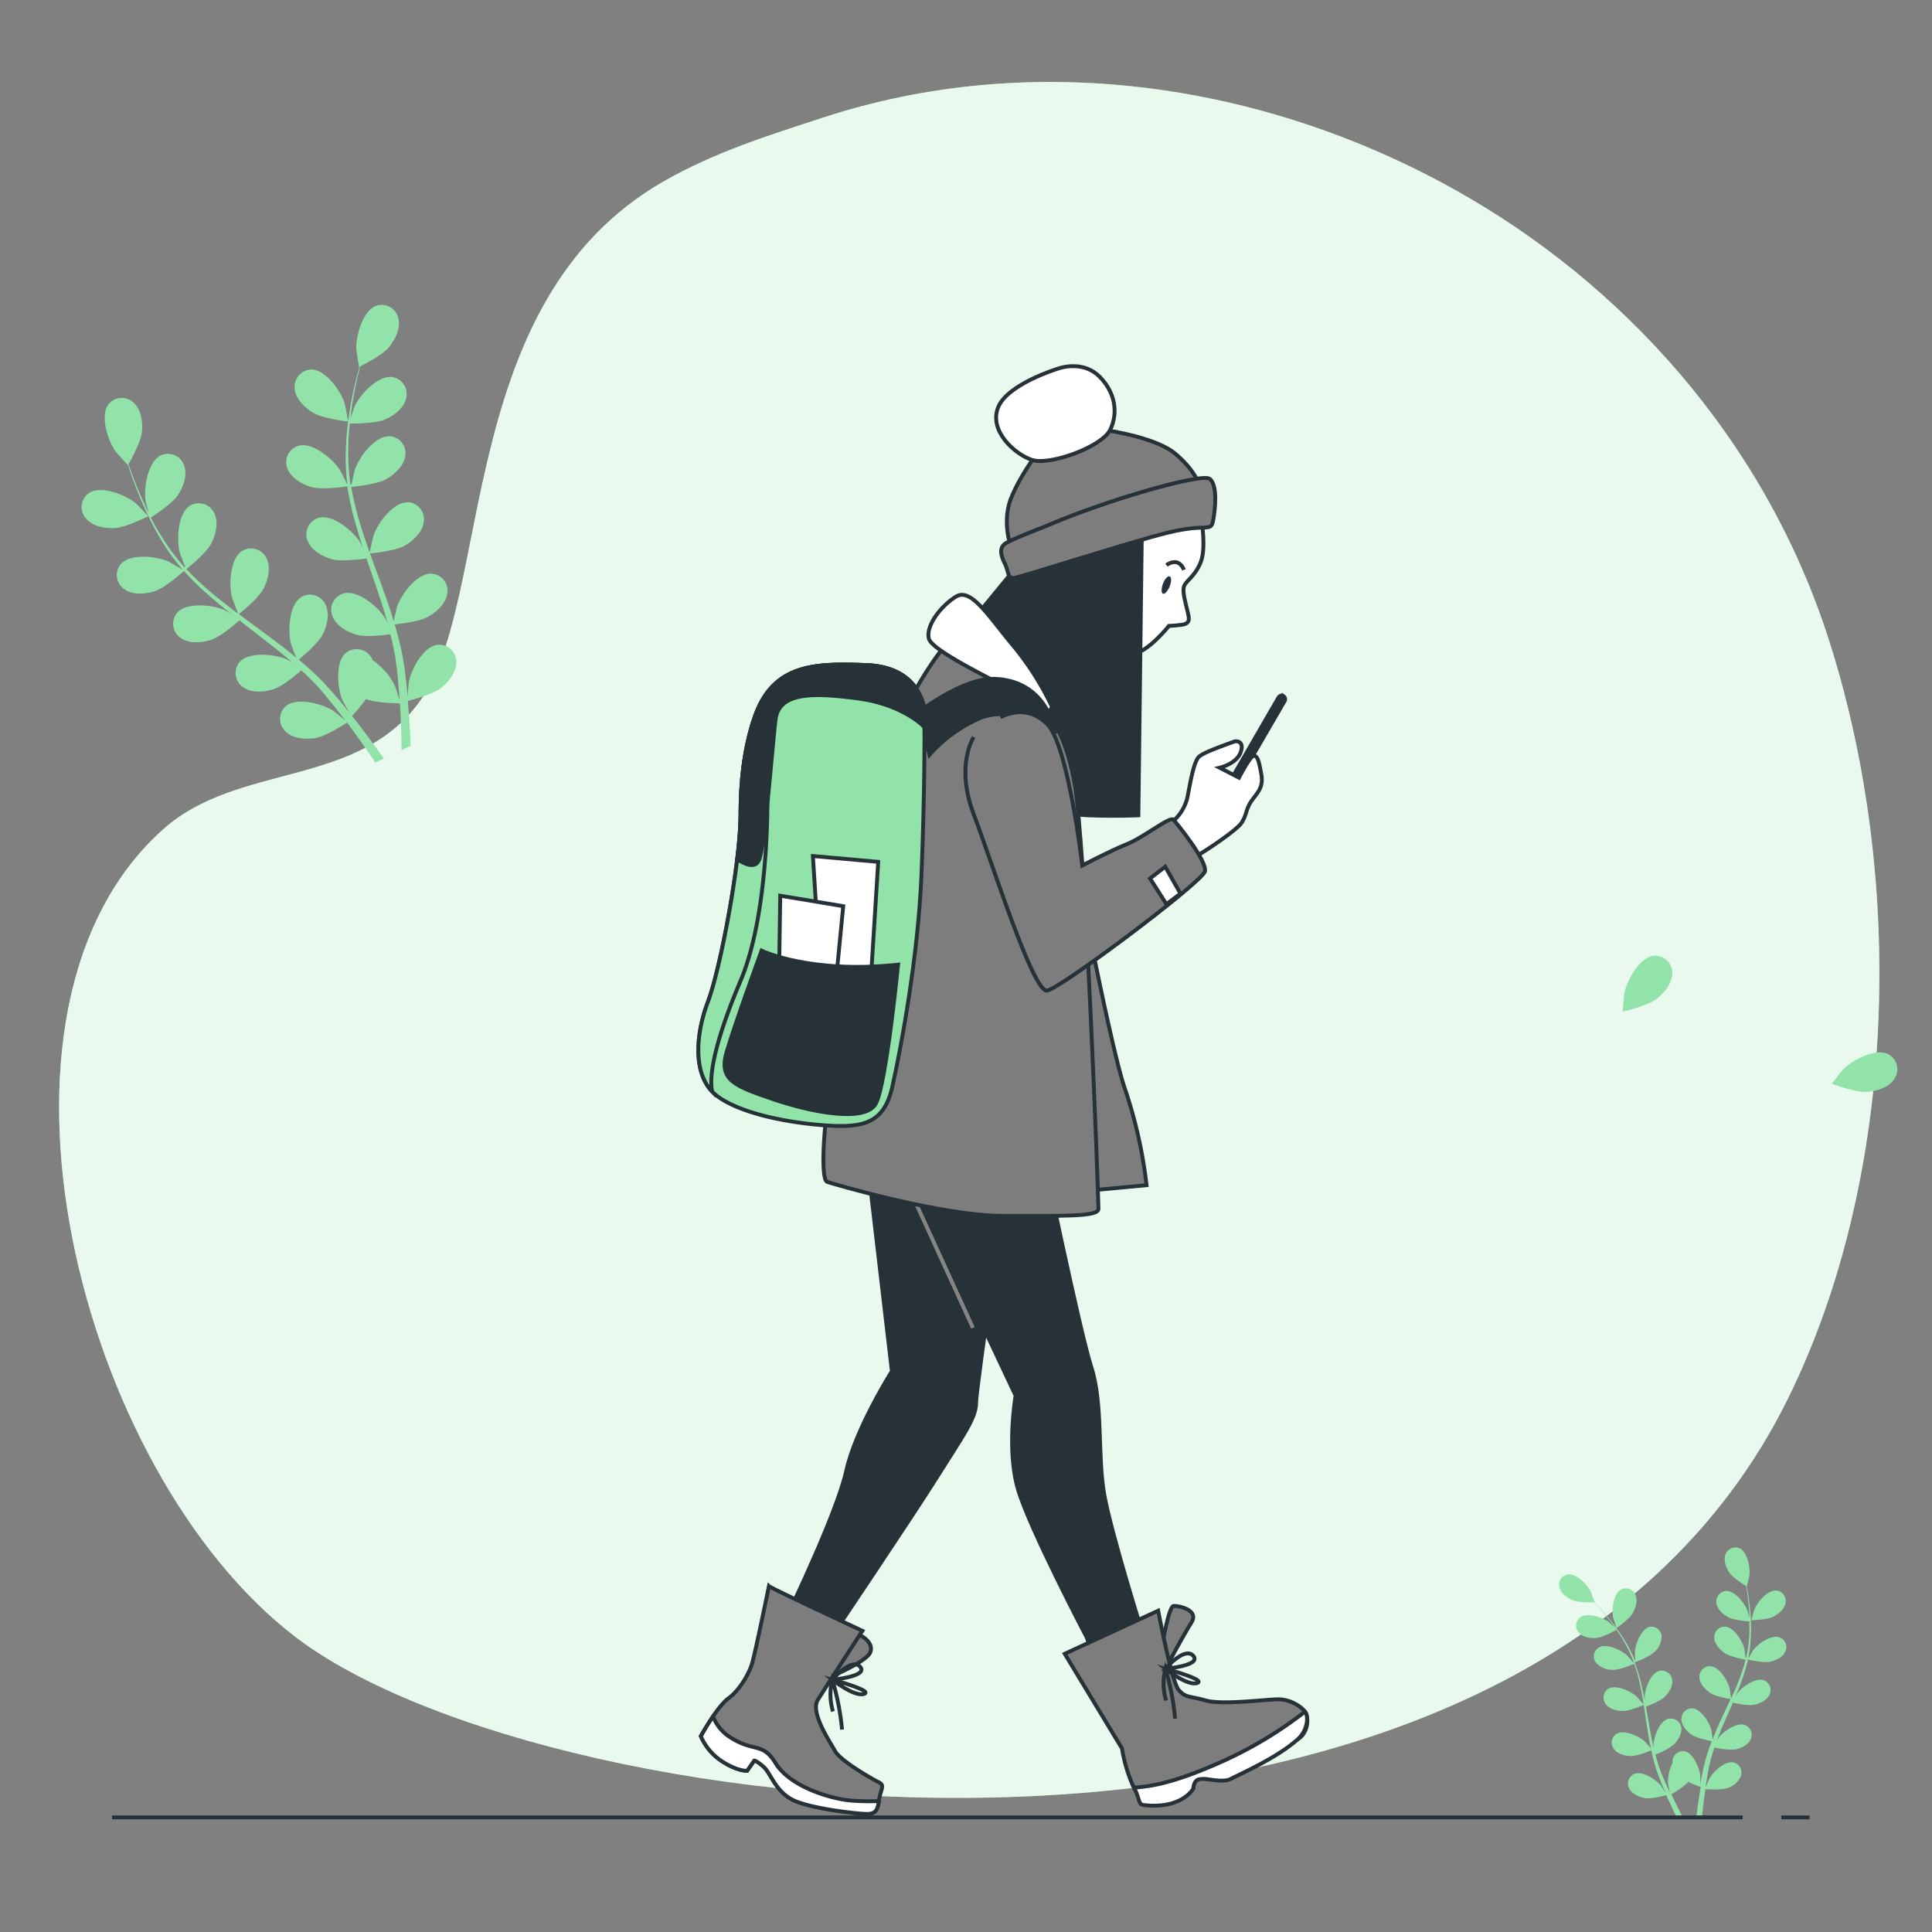 <svg id="Layer_1" data-name="Layer 1" xmlns="http://www.w3.org/2000/svg" viewBox="0 0 500 500"><rect x="0" y="0" width="500" height="500" fill="#808080" stroke="none"/><defs><style>.cls-1,.cls-9{fill:#92e3a9;}.cls-2,.cls-3{fill:#fff;}.cls-2{opacity:0.8;isolation:isolate;}.cls-3,.cls-5,.cls-6,.cls-7,.cls-9{stroke:#263238;}.cls-3,.cls-5,.cls-6,.cls-7,.cls-8,.cls-9{stroke-miterlimit:10;}.cls-4,.cls-6{fill:#263238;}.cls-5,.cls-8{fill:none;}.cls-7{fill:#7d7d7d;}.cls-8{stroke:#858585;}</style></defs><g id="freepik--background-simple--inject-71"><path class="cls-1" d="M462.86,361.67C491.07,304.19,493,227.6,473.5,166.2,456.73,113.34,419.41,73,376.31,49,326.3,21.15,266.7,12.86,213,30.44c-14.11,4.62-27.86,8.86-41.17,16.46-54.56,31.14-44,107.88-63.17,134.58-16.11,22.46-46.9,15.84-66.32,33.05C-10,261,20.3,380.69,76.48,423.65,141.89,473.67,393,504,462.86,361.67Z"/><path class="cls-2" d="M462.86,361.67C491.07,304.19,493,227.6,473.5,166.2,456.73,113.34,419.41,73,376.31,49,326.3,21.15,266.7,12.86,213,30.44c-14.11,4.62-27.86,8.86-41.17,16.46-54.56,31.14-44,107.88-63.17,134.58-16.11,22.46-46.9,15.84-66.32,33.05C-10,261,20.3,380.69,76.48,423.65,141.89,473.67,393,504,462.86,361.67Z"/></g><path class="cls-1" d="M29.59,136.68c2.93-.11,8.78-3.1,8.79-3.11s-3.14-3.26-3.37-3.44c-2.61-2.09-8.88-4.59-12-2.53a4.44,4.44,0,0,0-1.08,6.17,3.57,3.57,0,0,0,.3.38C23.89,136.2,27.09,136.77,29.59,136.68Z"/><path class="cls-1" d="M90.09,109.09c.07,0-.82-4.45-.91-4.73-1-3.18-4.88-8.73-8.62-8.73a4.44,4.44,0,0,0-4.31,4.55c0,.15,0,.3,0,.45.27,2.63,2.62,4.88,4.76,6.18C83.55,108.35,90.08,109.09,90.09,109.09Z"/><path class="cls-1" d="M97.41,79.11c-3.53,1.26-5.3,7.78-5.2,11.12,0,.29.67,4.79.73,4.76H93c-.28,1-.58,2.14-.88,3.35-.53,2.24-1.12,4.78-1.56,7.59a77.7,77.7,0,0,0-1,9.13,58.73,58.73,0,0,0,.32,10.27v.12c-.46-1-1.83-3.74-2-3.94-1.83-2.8-7-7.13-10.62-6.15a4.44,4.44,0,0,0-3,5.54c0,.16.11.31.17.46,1,2.46,3.81,4,6.22,4.7,2.7.77,8.74-.12,9.22-.2A78,78,0,0,0,92.17,136c.54,2,1.16,3.91,1.8,5.87-.43-.85-.81-1.61-.88-1.71-1.83-2.8-7-7.13-10.62-6.15a4.44,4.44,0,0,0-3,5.54c0,.16.11.31.17.46.95,2.46,3.82,4,6.22,4.7s7.6,0,9-.16c.26.75.5,1.5.76,2.24,1.23,3.58,2.47,7.15,3.58,10.69.39,1.24.73,2.48,1.08,3.72-.38-.75-.71-1.38-.77-1.47-1.82-2.8-7-7.14-10.61-6.15a4.43,4.43,0,0,0-3,5.51,4.09,4.09,0,0,0,.18.49c1,2.46,3.82,4,6.22,4.69s7.1.1,8.72-.12c.32,1.28.64,2.57.88,3.82.15.86.36,1.68.46,2.56s.24,1.71.35,2.56c.17,1.63.35,3.32.47,4.92.09,1.12.16,2.18.23,3.25-.37-1.25-1.16-3.67-1.25-3.86a17.27,17.27,0,0,0-5.72-6.54A4.94,4.94,0,0,0,96,170a4.43,4.43,0,0,0-6.13-1.28c-.13.09-.26.18-.38.28-2.84,2.44-2.15,9.16-.85,12.24.08.19,1.13,2.07,1.81,3.24l-1.52-1.89c-1-1.27-2.11-2.52-3.26-3.86l-1.75-1.9c-.57-.65-1.26-1.26-1.89-1.9-1.49-1.45-3.08-2.85-4.71-4.23,1.12-.91,5-4.2,6.16-6.44s1.94-5.38.77-7.75a4.43,4.43,0,0,0-5.84-2.23l-.44.23c-3.18,2-3.51,8.73-2.69,12,0,.2.89,2.46,1.38,3.7-1-.82-2-1.64-3-2.44-3-2.29-6-4.52-9.06-6.76l-2.78-2.07c.4-.32,5.14-4.14,6.41-6.64,1.12-2.23,1.93-5.39.77-7.76a4.44,4.44,0,0,0-5.89-2.2l-.4.2c-3.17,2-3.51,8.73-2.69,12,.06.25,1.28,3.5,1.63,4.31-2-1.52-4-3.06-6-4.66a78,78,0,0,1-7.4-6.91c.19-.15,5.15-4.1,6.45-6.67,1.12-2.23,1.93-5.39.77-7.76a4.44,4.44,0,0,0-5.86-2.22l-.42.22c-3.18,2-3.51,8.72-2.7,12,0,.22,1,2.7,1.45,3.87l-.18.11a56.93,56.93,0,0,1-6.06-8.18c-1-1.58-1.86-3.15-2.67-4.7,1-.64,5.54-3.63,7-5.81s2.52-5.14,1.62-7.63a4.42,4.42,0,0,0-5.58-2.84l-.42.16c-3.38,1.62-4.45,8.29-4,11.6,0,.18.48,2,.83,3.29-.35-.7-.73-1.42-1-2.1-1.23-2.55-2.2-5-3-7.11-.47-1.22-.87-2.34-1.23-3.38.65-1.14,3.23-5.78,3.48-8.33s-.14-5.72-2.08-7.51a4.44,4.44,0,0,0-6.28,0c-.11.11-.21.23-.31.35-2.24,3-.12,9.4,1.81,12.13.16.24,3.19,3.63,3.23,3.57v-.07c.33,1,.69,2.1,1.11,3.28.79,2.16,1.71,4.6,2.88,7.19A79.74,79.74,0,0,0,41.28,139a57.67,57.67,0,0,0,5.93,8.38l.09.09c-.93-.58-3.6-2.1-3.81-2.2-3.07-1.32-9.78-2.08-12.25.73a4.43,4.43,0,0,0,.62,6.25c.12.1.25.19.38.28,2.15,1.53,5.39,1.23,7.77.49,2.69-.85,7.23-4.93,7.59-5.26A77.07,77.07,0,0,0,55,154.9c1.53,1.33,3.13,2.63,4.74,3.9-.83-.47-1.56-.89-1.67-.93-3.07-1.33-9.78-2.09-12.25.73a4.44,4.44,0,0,0,.61,6.24l.39.28c2.15,1.53,5.39,1.24,7.77.49s6.37-4.16,7.4-5.08L63.8,162c3,2.31,6,4.6,8.88,6.93,1,.82,2,1.67,3,2.52-.73-.42-1.35-.77-1.45-.81-3.07-1.33-9.78-2.09-12.25.73a4.44,4.44,0,0,0,.61,6.24l.39.28c2.15,1.53,5.39,1.24,7.78.49s6-3.83,7.2-4.91c1,.89,1.94,1.79,2.84,2.7.6.63,1.22,1.2,1.79,1.88L84.23,180c1,1.27,2.12,2.58,3.11,3.85.69.87,1.33,1.72,2,2.58-1-.83-3-2.42-3.17-2.53-2.84-1.78-9.35-3.55-12.22-1.14a4.44,4.44,0,0,0-.33,6.27,2.57,2.57,0,0,0,.33.33c1.89,1.84,5.14,2,7.61,1.66,2.72-.42,7.64-3.61,8.26-4,1.07,1.41,2.09,2.8,3,4.12,1.62,2.25,3.06,4.34,4.32,6.22l2.18-1.05c-1.37-1.95-2.94-4.13-4.71-6.48-1.08-1.44-2.27-3-3.5-4.51a48.5,48.5,0,0,0,3.57-4.39c2.63,1,8.11,1.09,8.81,1.09.11,1.77.21,3.49.27,5.12q.15,3.78.16,7l2.34-1.13c-.06-1.83-.16-3.82-.29-5.93-.1-1.8-.25-3.72-.43-5.69.7-.17,6.4-1.62,8.56-3.34,2-1.55,4-4.07,4-6.72a4.44,4.44,0,0,0-4.41-4.47l-.46,0c-3.71.47-6.84,6.46-7.46,9.74,0,.19-.2,2.34-.28,3.7-.07-.81-.13-1.59-.22-2.41-.16-1.64-.37-3.27-.59-5-.13-.85-.27-1.7-.41-2.56s-.35-1.74-.52-2.62c-.45-2-1-4.08-1.6-6.12,1.43-.15,6.51-.73,8.69-2s4.58-3.42,4.92-6a4.43,4.43,0,0,0-3.66-5.09l-.47-.05c-3.75-.1-7.74,5.34-8.85,8.5-.07.19-.61,2.54-.89,3.84-.37-1.22-.73-2.45-1.15-3.68-1.19-3.54-2.52-7.09-3.82-10.64-.4-1.08-.79-2.17-1.18-3.26.51,0,6.57-.61,9-2,2.16-1.24,4.58-3.43,4.92-6.05A4.44,4.44,0,0,0,106,130l-.46,0c-3.74-.1-7.74,5.35-8.85,8.5-.08.24-.86,3.62-1,4.49-.86-2.39-1.69-4.78-2.42-7.18A79.1,79.1,0,0,1,90.9,126c.24,0,6.56-.58,9.06-2,2.16-1.24,4.58-3.42,4.92-6a4.43,4.43,0,0,0-3.67-5.08l-.47,0c-3.74-.1-7.74,5.34-8.85,8.49-.07.21-.66,2.79-.91,4H90.7A57.47,57.47,0,0,1,90.16,115a51.64,51.64,0,0,1,.37-5.39c1.19,0,6.62,0,9-1s4.93-2.9,5.55-5.46A4.44,4.44,0,0,0,102,97.68l-.45-.1c-3.71-.51-8.28,4.46-9.73,7.48-.08.16-.7,1.92-1.13,3.2.1-.78.18-1.59.28-2.34.39-2.8.91-5.35,1.4-7.6.28-1.27.57-2.42.84-3.5,1.18-.59,5.88-3,7.49-5s3-4.85,2.41-7.41A4.44,4.44,0,0,0,97.85,79,3.17,3.17,0,0,0,97.41,79.11Z"/><path class="cls-1" d="M483.17,282.59c-2.92.21-9.07-2.12-9.08-2.12s2.77-3.59,3-3.79c2.36-2.36,8.32-5.54,11.65-3.83a4.44,4.44,0,0,1,1.75,6,4.37,4.37,0,0,1-.25.4C488.78,281.49,485.66,282.41,483.17,282.59Z"/><path class="cls-1" d="M420,261.78c-.07,0,.33-4.51.39-4.8.67-3.27,3.89-9.21,7.61-9.62a4.44,4.44,0,0,1,4.78,4c0,.16,0,.32,0,.48,0,2.64-2.07,5.13-4.05,6.66C426.44,260.34,420,261.78,420,261.78Z"/><path class="cls-1" d="M458.86,418.42c-1.6.8-5.61.91-5.61.91s.72-2.67.79-2.83c.79-1.88,3.42-5.06,5.69-4.87a2.7,2.7,0,0,1,2.4,3c0,.1,0,.2-.05.3C461.78,416.49,460.23,417.74,458.86,418.42Z"/><path class="cls-1" d="M418.36,421.36s-.86-2.63-.9-2.8c-.38-2,.06-6.11,2.06-7.21a2.71,2.71,0,0,1,3.64,1.17l.12.28c.63,1.48,0,3.38-.74,4.7C421.65,419.05,418.36,421.36,418.36,421.36Z"/><path class="cls-1" d="M431.24,464.59c.49,1.11,1,2.18,1.44,3.17s.78,1.64,1.15,2.39h1.59c-.48-.92-1-1.91-1.52-3-.44-.89-.9-1.84-1.36-2.82a19.39,19.39,0,0,0,4.4-3.17,28.65,28.65,0,0,0,3.2,1.31c-.2,1.19-.39,2.35-.55,3.44-.22,1.53-.4,2.94-.55,4.22h1.45c.12-1.23.26-2.58.44-4,.12-1,.27-2,.43-3.1.44,0,4,.31,5.6-.27a5.44,5.44,0,0,0,3.59-3.12,2.7,2.7,0,0,0-1.66-3.44l-.29-.08c-2.24-.45-5.22,2.4-6.21,4.18-.07.12-.67,1.55-1,2.29.09-.65.19-1.29.3-2,.16-1,.36-2,.54-3,.11-.51.23-1,.35-1.54s.27-1,.4-1.53c.22-.75.48-1.52.74-2.28a17.22,17.22,0,0,0,5.3.52c1.49-.29,3.32-1.09,4-2.54a2.71,2.71,0,0,0-1.13-3.66l-.26-.12c-2.15-.78-5.52,1.59-6.78,3.2,0,.05-.27.42-.54.86.28-.74.55-1.48.85-2.22.86-2.09,1.79-4.2,2.73-6.31l.57-1.33c.82.19,3.93.86,5.45.56s3.32-1.09,4-2.55a2.71,2.71,0,0,0-1.13-3.66l-.26-.12c-2.15-.78-5.52,1.59-6.78,3.2,0,.06-.32.5-.62,1,.49-1.15,1-2.31,1.4-3.48a46.29,46.29,0,0,0,1.86-6.11c.29.07,3.92.92,5.61.59,1.5-.3,3.32-1.09,4-2.54a2.71,2.71,0,0,0-1.14-3.66l-.26-.12c-2.14-.79-5.52,1.59-6.77,3.2-.09.11-1.07,1.71-1.4,2.29v-.07a36.26,36.26,0,0,0,.72-6.23,47.78,47.78,0,0,0-.15-5.61c-.13-1.73-.35-3.31-.56-4.7-.12-.75-.25-1.44-.37-2.08h0s.67-2.68.69-2.86c.23-2-.51-6.08-2.59-7a2.7,2.7,0,0,0-3.54,1.44,2.31,2.31,0,0,0-.1.28c-.52,1.53.22,3.37,1.08,4.63s3.62,3,4.3,3.45c.12.66.23,1.38.34,2.17.18,1.39.37,3,.46,4.7a13.86,13.86,0,0,0,.05,1.43c-.2-.8-.48-1.9-.52-2-.73-1.91-3.26-5.17-5.54-5.05a2.7,2.7,0,0,0-2.48,2.9c0,.1,0,.2,0,.3.24,1.6,1.75,2.89,3.1,3.62s4.71,1,5.43,1.07c0,1.07,0,2.16,0,3.3a36.52,36.52,0,0,1-.85,6.16h-.13c-.09-.76-.32-2.36-.36-2.49-.51-2-2.67-5.5-4.95-5.63a2.72,2.72,0,0,0-2.79,2.65,2.44,2.44,0,0,0,0,.27c.07,1.61,1.43,3.06,2.69,3.93,1.45,1,5.26,1.66,5.41,1.69a48,48,0,0,1-1.94,5.87c-.56,1.42-1.19,2.83-1.84,4.24,0-.53-.35-2.63-.38-2.78-.52-2-2.67-5.5-5-5.63a2.71,2.71,0,0,0-2.78,2.64,2.62,2.62,0,0,0,0,.28c.07,1.61,1.43,3.06,2.68,3.93,1.41,1,5.07,1.63,5.38,1.68-.3.64-.59,1.28-.89,1.93-1,2.09-2,4.18-2.87,6.28-.32.72-.6,1.45-.89,2.18-.1-.81-.31-2.27-.34-2.39-.51-2-2.67-5.5-4.95-5.63a2.72,2.72,0,0,0-2.79,2.65,2.44,2.44,0,0,0,0,.27c.07,1.61,1.43,3.06,2.69,3.93s4.32,1.49,5.19,1.65c-.48,1.21-.92,2.42-1.29,3.64-.15.53-.34,1.06-.46,1.57s-.25,1-.38,1.53c-.22,1.06-.43,2-.61,3-.1.5-.17,1-.26,1.46v-2.27c-.21-2-1.81-5.83-4-6.31a2.75,2.75,0,0,0-3.19,2.46,3,3,0,0,0,0,.6,10.46,10.46,0,0,0-1.15,5.18c0,.13.3,1.66.47,2.43-.28-.59-.55-1.18-.83-1.8-.41-.9-.8-1.85-1.19-2.78l-.57-1.48c-.2-.49-.33-1-.5-1.5-.23-.74-.44-1.52-.65-2.3a17.16,17.16,0,0,0,4.71-2.49c1.09-1.07,2.17-2.74,2-4.34a2.71,2.71,0,0,0-3-2.43l-.29,0c-2.22.53-3.73,4.37-3.89,6.41v1c-.18-.76-.36-1.53-.52-2.31-.44-2.22-.82-4.49-1.21-6.77-.08-.48-.17-.95-.25-1.43.79-.29,3.75-1.45,4.85-2.54s2.17-2.74,1.95-4.34a2.7,2.7,0,0,0-2.95-2.42l-.29,0c-2.23.53-3.73,4.37-3.89,6.4V440c-.23-1.23-.48-2.46-.76-3.67a48.45,48.45,0,0,0-1.82-6.13c.28-.1,3.78-1.39,5-2.6a5.42,5.42,0,0,0,1.95-4.34A2.7,2.7,0,0,0,427,421h0c-2.22.53-3.72,4.37-3.88,6.4,0,.15.05,2,.1,2.69V430a35.42,35.42,0,0,0-2.83-5.6,50.4,50.4,0,0,0-3.22-4.59c-1.07-1.38-2.12-2.57-3.07-3.61-.51-.57-1-1.07-1.45-1.54h.05s-.92-2.61-1-2.76c-.93-1.82-3.78-4.8-6-4.44a2.7,2.7,0,0,0-2.16,3.15c0,.1,0,.19.07.29.41,1.56,2.05,2.69,3.46,3.27s4.68.52,5.49.5a19.94,19.94,0,0,1,1.47,1.62c.92,1.07,2,2.28,3,3.67.27.37.55.78.83,1.17-.6-.56-1.45-1.32-1.54-1.39-1.66-1.19-5.56-2.51-7.4-1.15a2.7,2.7,0,0,0-.45,3.79c0,.07.12.14.18.21,1.08,1.19,3.06,1.44,4.58,1.3s4.49-1.74,5.12-2.1c.61.88,1.21,1.79,1.78,2.78a34.36,34.36,0,0,1,2.68,5.61l-.11.06c-.5-.58-1.57-1.79-1.67-1.88-1.52-1.37-5.25-3.11-7.23-2a2.69,2.69,0,0,0-.91,3.71,3,3,0,0,0,.2.29,5.72,5.72,0,0,0,4.41,1.8c1.75,0,5.31-1.52,5.44-1.58a47.87,47.87,0,0,1,1.62,6c.32,1.49.57,3,.81,4.56-.34-.43-1.74-2-1.86-2.12-1.52-1.36-5.25-3.11-7.23-2a2.7,2.7,0,0,0-.9,3.72,2.75,2.75,0,0,0,.19.28c.95,1.3,2.88,1.77,4.41,1.79,1.71,0,5.13-1.43,5.41-1.56l.33,2.09c.34,2.29.67,4.58,1.06,6.83.14.78.31,1.54.47,2.31-.53-.62-1.51-1.72-1.6-1.81-1.52-1.36-5.26-3.11-7.24-2a2.7,2.7,0,0,0-.9,3.72,2.75,2.75,0,0,0,.19.28c.95,1.3,2.89,1.76,4.41,1.79s4.43-1.14,5.24-1.48c.27,1.27.58,2.52.93,3.74.17.53.3,1.07.49,1.57s.36,1,.53,1.48c.4,1,.76,1.94,1.16,2.87.19.46.39.9.58,1.36-.44-.71-1.15-1.81-1.23-1.91-1.29-1.57-4.72-3.87-6.85-3a2.7,2.7,0,0,0-1.43,3.54c0,.09.08.18.13.27.74,1.44,2.58,2.19,4.08,2.45S430.82,464.7,431.24,464.59Z"/><g id="freepik--Character--inject-71"><path class="cls-3" d="M311,135.07s1.2,7-.32,10.59-3.63,4.53-4.23,6,.6,5.15.92,6.69.9,3-1.52,3.34c-1.11.15-2.22.26-3.34.3,0,0-5.75,7.26-9.68,7.26s-7.25-6.08-12.06-14.29-1.51-13,4.24-16.94S311,135.07,311,135.07Z"/><path class="cls-4" d="M302.71,151.74c-.49,1.24-1.27,2.1-1.74,1.91s-.45-1.33,0-2.58,1.27-2.09,1.74-1.92S303.21,150.55,302.71,151.74Z"/><path class="cls-5" d="M301.88,146.26s3-2.42,4.53,1.21"/><path class="cls-6" d="M295.51,137.18l-.9,73.82s-5.76.3-13,0-17.54-3.34-29.34-10.89-7-31.75-7-31.75l18.15-22.08Z"/><path class="cls-7" d="M270.7,114.2s-6.35,7.86-9.07,14.82.61,14.22.61,14.22l48.39-16.34s0-3.94-6.34-9.38-25.11-7.56-29.35-7S270.7,114.2,270.7,114.2Z"/><path class="cls-3" d="M273.73,95.43s-13,3.95-15.42,10,4.23,12.09,8.76,13.6,18.15-3.34,20.28-7.86,1.17-9.65-2.73-13.64S275.24,94.87,273.73,95.43Z"/><path class="cls-7" d="M270.4,136.28s-7.86,3-10,4.23-1.22,3.63-.3,5.45.6,3.63,2.11,3.63,30.25-9.38,40.24-11.79,10.89,0,11.49-3,1.21-9.38-.9-10.89S286.44,129.32,270.4,136.28Z"/><path class="cls-6" d="M223.82,295l7,59.87s-9.38,14.83-11.79,25.72-14.83,36.6-14.83,36.6l11.19,6.05s20.57-30.56,27.23-41.15,10-15.12,10-19.05,8.48-61.38,8.48-61.38Z"/><path class="cls-7" d="M222,422.87s4.27,1.83,3.26,4.68-12.8,7.32-13.21,7.92S222,422.87,222,422.87Z"/><path class="cls-7" d="M199,410.48c.61.61,24.19,11.58,24.19,11.58s-9.56,14.68-11.55,17.89,3,10.56,4.46,13.2,9.75,7.32,11.38,8.13.4,1.83,0,4.67-1.23,3.45-3.26,3.45S209,468,204.75,465.55s-5.27-6.68-7.1-8.33-2.44-1.63-2.44-1.63l-1.84,2.64s-2.42.2-6.49-2.44a14.72,14.72,0,0,1-5.49-6.5s4.27-7.72,7.12-9.76,5.28-6.29,6.09-8.9S199,410.48,199,410.48Z"/><path class="cls-5" d="M215.4,434.7s5-5.87,7.21-3.34S215.4,434.7,215.4,434.7Z"/><path class="cls-5" d="M215.4,434.7s10.74,2.85,8.22,3.69S215.4,434.7,215.4,434.7Z"/><path class="cls-5" d="M215.57,442.92a15.4,15.4,0,0,1-.17-8.22,66.05,66.05,0,0,1,2.52,12.92"/><path class="cls-3" d="M220.38,466c-5.08-.4-15.85-3.45-19.71-9.76-3.25-5.3-5.48-2.84-11.14-6.29a11.28,11.28,0,0,1-5-5.72c-1.73,2.56-3.15,5.11-3.15,5.11a14.72,14.72,0,0,0,5.49,6.5c4.07,2.64,6.49,2.44,6.49,2.44l1.84-2.64s.6,0,2.44,1.63,2.84,5.89,7.11,8.33,17.47,3.85,19.51,3.85,2.8-.59,3.21-3.34A59.76,59.76,0,0,1,220.38,466Z"/><path class="cls-6" d="M233.2,298.29l29.64,62.89s-2.42,13.92.6,24.2,17.82,38.42,17.82,38.42l1.51,4.54L295.48,422s-7.86-25.1-9.68-35.09-.3-23.59-3.34-33-12.71-56.24-12.71-56.24Z"/><line class="cls-8" x1="234.34" y1="305.5" x2="251.79" y2="343.64"/><path class="cls-7" d="M300.77,425.84s1.68-10.24,3-10.24,6.68,1,4.53,4.37-6.68,11.9-6.68,11.9Z"/><path class="cls-7" d="M299.74,416.85,275.55,428l14.82,24.5a39.27,39.27,0,0,0,2.73,9.38c1.81,3.63,2.71,5.14,2.71,5.14l13-4.23s0-2.12,1.51-2.42a7.35,7.35,0,0,1,2.34.07,6.2,6.2,0,0,0,3.81-.57c4.85-2.4,17.17-8.54,19.34-9.75,2.73-1.52,3-5.48,2-7s-3.93-3.34-7-3.34-14.47,1.52-18.75.3-5.15-.6-7-2.71S299.74,416.85,299.74,416.85Z"/><path class="cls-5" d="M301.6,431.87s5-5.87,7.22-3.34S301.6,431.87,301.6,431.87Z"/><path class="cls-5" d="M301.6,431.87s10.74,2.85,8.22,3.7S301.6,431.87,301.6,431.87Z"/><path class="cls-5" d="M301.77,440.08a15.6,15.6,0,0,1-.17-8.22,64.61,64.61,0,0,1,2.52,12.92"/><path class="cls-3" d="M335.82,450.16c2.45-2.15,3-5.85,1.91-7.18h0a104.69,104.69,0,0,1-21.16,12.77c-14.48,6.56-20.18,6.56-23.08,6.91,1.55,3.08,1.11,4.25,2.35,4.46,10,1.24,13-4.23,13-4.23s0-2.12,1.52-2.42a6.89,6.89,0,0,1,2.22,0c1.46.22,4.46.67,5.75,0C323.34,458,330.84,454.56,335.82,450.16Z"/><path class="cls-7" d="M272.83,194.67s13.36,72.16,18.15,86.68a121.11,121.11,0,0,1,5.75,25.37l-22.4,2.11Z"/><path class="cls-7" d="M246.8,164.41s-10,10.29-17.54,30.86S216.86,271.06,215,281s-2.72,24.28-.91,24.88,29.66,8.78,45.38,8.78,24.81.3,24.81-1.82S281,217.93,278,202.19,270.4,185,265.57,175.57,246.8,164.41,246.8,164.41Z"/><path class="cls-3" d="M272.22,182.84a74.77,74.77,0,0,0-10-15.72c-6.36-7.56-10.89-15.14-14.82-12.71s-7.87,7.56-7,10.89,19.16,11.82,23,14.2S271.31,186.49,272.22,182.84Z"/><path class="cls-6" d="M272.93,189s-10.79-6.37-18.82-3.34a36.75,36.75,0,0,0-13.56,9.69l-2.78-11.08s11.07-8.58,19.1-8.58S271,180.42,272.93,189Z"/><path class="cls-6" d="M318.41,205.6,317,204.49l13.89-24a.91.91,0,0,1,1.24-.33l.1.07h0a.9.9,0,0,1,.24,1.18Z"/><path class="cls-3" d="M303.21,212.83a11.64,11.64,0,0,0,4.05-6.28c.78-3.85,1.64-9.54,3.12-10.79s7.79-3.34,8.8-3.77,3,0,1.82,2.88-5.35,3.82-5.35,3.82l5,2.57s3-5.87,3.93-5.68,1.24,1.48,1.83,4.69-.61,4.45-2.29,6.68-1.38,3.73-2.75,5.92-11.73,8.95-13,9.35S303.21,212.83,303.21,212.83Z"/><path class="cls-7" d="M252,190.74s-4.85,7.26,0,20S267.38,257,271,256.36s40.24-28.14,40.84-30.86-7.26-12.4-8.16-13.36-7.58,4.53-12.11,6.35S280.09,224,280.09,224s-3.63-31.18-9.08-36.6-11.2-2.12-12.1-1.82"/><polygon class="cls-3" points="301.87 234 297.63 227.34 301.56 224.31 305.5 231.27 301.87 234"/><path class="cls-9" d="M239.06,182.6c.33,1.2.3,22.63-.6,44.07s-5.43,45.26-7.55,54.66-7.55,10.55-16.9,9.95-22.65-3-28.69-7.85-5.43-15.39-2.11-24.15,8.43-36.53,8.43-48.3c0-8.6.9-17.65,3.8-25.78,4.88-13.56,15.88-13.5,28.49-13.09C231.16,172.34,237.06,175.21,239.06,182.6Z"/><path class="cls-9" d="M238.28,180.4c-2.5-5.76-7.89-8.08-14.33-8.29-12.63-.42-23.63-.47-28.48,13.09-2.91,8.13-3.81,17.18-3.81,25.78,0,11.77-5.13,39.54-8.45,48.3-3.13,8.25-3.85,18.09,1.11,23.25-1-4.46,1.05-13.84,7.33-28.69,7.55-17.81,6.95-48,6.95-48s0-20.24,2.41-25.07,11.77-4.22,26-2.72A54.52,54.52,0,0,1,238.28,180.4Z"/><path class="cls-6" d="M238.76,187.73l.47-.41a43.71,43.71,0,0,0-.17-4.72c-2-7.39-7.9-10.26-15.11-10.49-12.63-.42-23.63-.47-28.48,13.09-2.91,8.13-3.81,17.18-3.81,25.78a98.37,98.37,0,0,1-.87,11.37c1.92,1.28,4.73,2.62,5.7.1,1.52-3.93,3.34-28.95,4.23-36.24s10.26-6.93,21.44-5.43S238.76,187.73,238.76,187.73Z"/><polygon class="cls-3" points="212.49 255.06 210.38 221.54 227.28 223.05 225.18 256.56 212.49 255.06"/><polygon class="cls-3" points="201.63 251.44 201.93 231.81 218.23 234.52 216.11 256.26 201.63 251.44"/><path class="cls-6" d="M232.42,249.66c-22.94,2.41-35.33-3.63-35.33-3.63s-6.93,19-9.05,26.26,2.12,8.76,11.77,12.09,24.15,6.33,26.87,1.2S232.42,249.66,232.42,249.66Z"/></g><g id="freepik--Floor--inject-71"><line class="cls-5" x1="461" y1="470.33" x2="468.33" y2="470.33"/><line class="cls-5" x1="29" y1="470.33" x2="451" y2="470.33"/></g></svg>